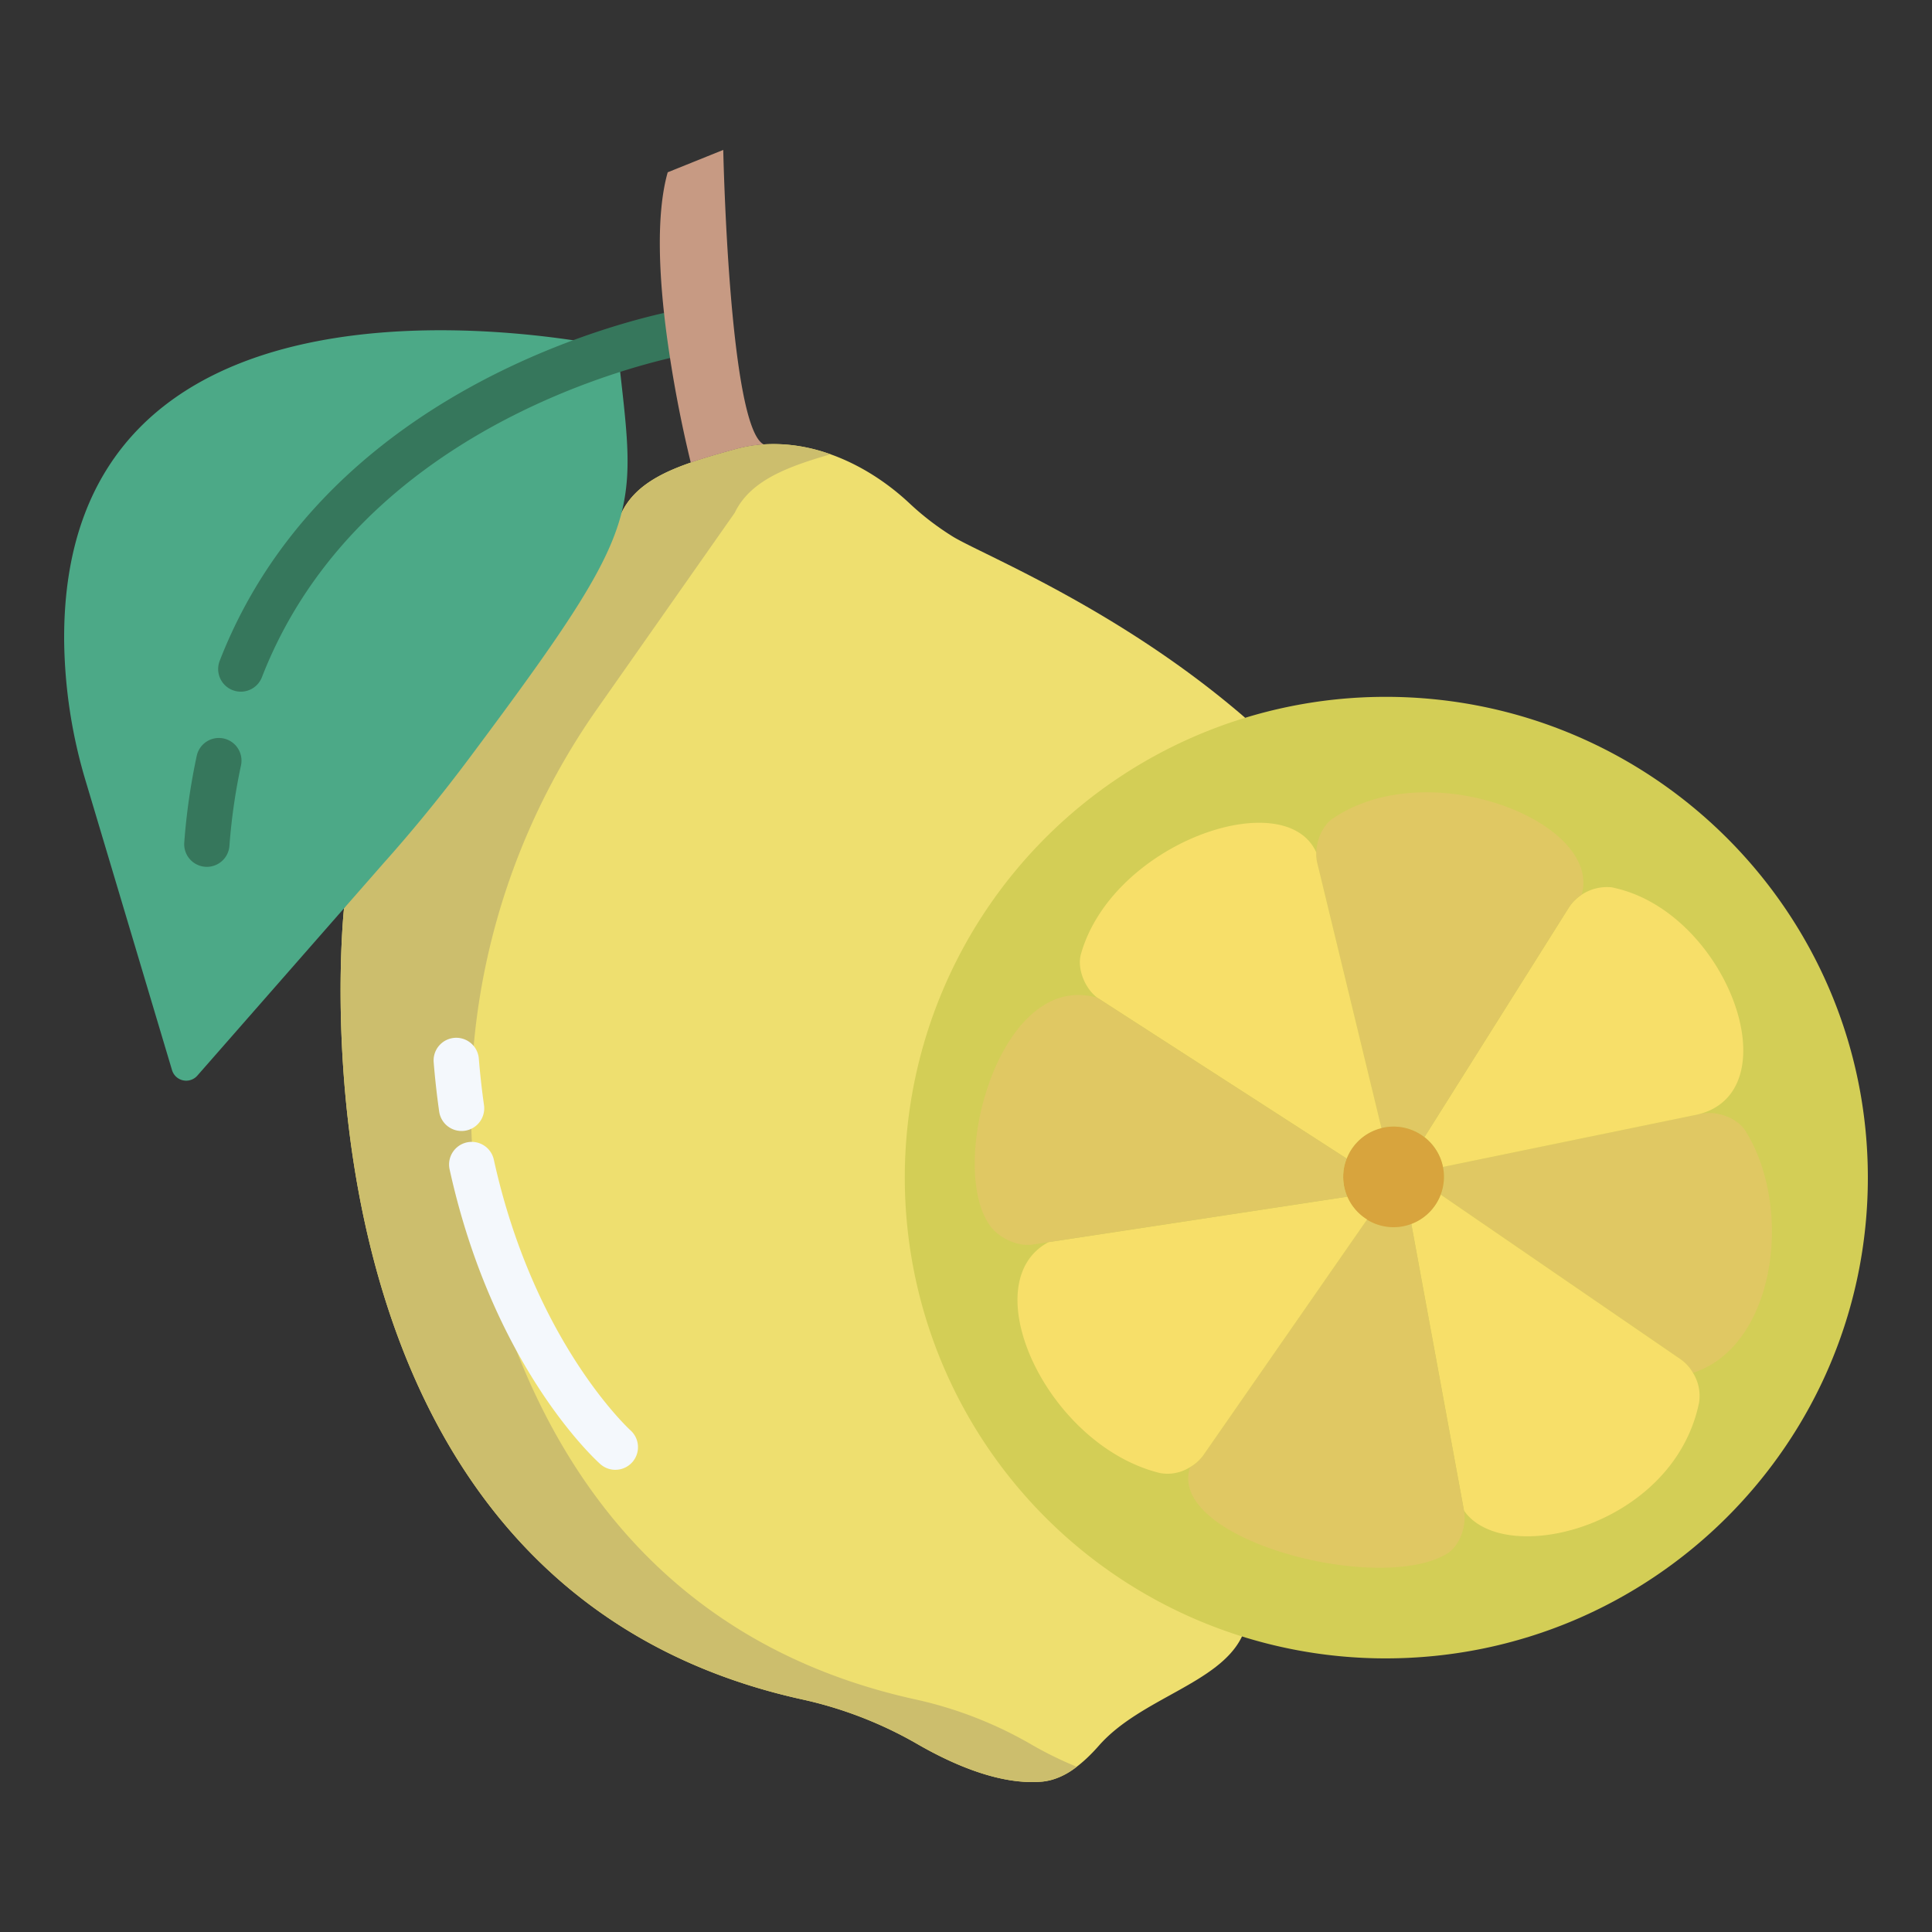 <svg id="Layer_1" height="512" viewBox="0 0 512 512" width="512" xmlns="http://www.w3.org/2000/svg" data-name="Layer 1"><rect x="0" y="0" width="512" height="512" fill="#333333" stroke="none"/><path d="m252.54 142.22a72.956 72.956 0 0 1 -11.66-8.97c-10.49-9.77-24.53-16.43-38.5-15.48a37.9 37.9 0 0 0 -7.54 1.29c-4.1 1.14-8.09 2.25-11.78 3.53-8.29 2.86-15.11 6.56-18.34 13.29l-73.55 104.83s-19.43 178.6 121.36 209.64a106.987 106.987 0 0 1 30.55 11.82c9.29 5.37 22.02 11.02 33.22 9.97 5.7-.53 10.82-4.86 14.95-9.56 11-12.5 31.84-16.39 37.86-28.84l.81-243.57c-33.24-28.71-69.65-43.23-77.38-47.95z" fill="#eedf6f"/><path d="m273.08 462.17a106.987 106.987 0 0 0 -30.55-11.82c-52.8-11.64-83.062-44.031-100.27-79.972-28.267-59.039-21.637-128.889 15.959-182.473l36.5-52.025c3.23-6.73 10.05-10.43 18.34-13.29 2.247-.779 4.613-1.494 7.039-2.192a44.031 44.031 0 0 0 -17.719-2.628 37.9 37.9 0 0 0 -7.54 1.29c-4.1 1.14-8.09 2.25-11.78 3.53-8.29 2.86-15.11 6.56-18.34 13.29l-73.549 104.83s-19.43 178.6 121.36 209.64a106.987 106.987 0 0 1 30.55 11.82c9.29 5.37 22.02 11.02 33.22 9.97a17.963 17.963 0 0 0 9.047-3.932 97.232 97.232 0 0 1 -12.267-6.038z" fill="#ccbe6d"/><path d="m163 92.69a3.183 3.183 0 0 1 .91 1.9c2.08 18.9 3.76 29.61.81 41.29-3.66 14.41-14.4 30.3-40.24 64.89-7.65 10.24-15.38 19.65-22.93 28.09l-10.38 11.85-38.88 44.35a3.921 3.921 0 0 1 -6.7-1.46l-22.8-76.34a134.4 134.4 0 0 1 -5.79-37.66c-.51-102.59 125.63-81.5 144.34-77.81a3.119 3.119 0 0 1 1.66.9z" fill="#4ca987"/><path d="m367.19 184.67c70.59 0 127.81 57.04 127.81 127.41s-57.22 127.41-127.81 127.41a127.41 127.41 0 1 1 0-254.82z" fill="#d3ce56"/><path d="m462.52 299.64c12.82 20.34 8.13 57.03-13.86 64.19a11.123 11.123 0 0 0 -3.24-3.58l-63.63-43.67a13.134 13.134 0 0 0 .87-4.71 13.3 13.3 0 0 0 -.26-2.62l67.87-13.98c.02 0 .03-.01.05-.02l.61-.12c3.99-.81 9.42 1.08 11.59 4.51z" fill="#e0c863"/><path d="m427.1 235.15c30.24 6.01 47.89 53.56 23.22 60.1-.02.01-.03.02-.05.02l-67.87 13.98a13.261 13.261 0 0 0 -4.91-7.89l38.34-60.96a12.126 12.126 0 0 1 11.27-5.25z" fill="#f7df69"/><path d="m448.66 363.83a11.539 11.539 0 0 1 1.62 7.83c-6.74 33.07-51.77 43.99-62.31 28.65l-13.96-75.99a13.321 13.321 0 0 0 7.78-7.74l63.63 43.67a11.123 11.123 0 0 1 3.24 3.58z" fill="#f7df69"/><path d="m353.18 216.94c25.47-17.37 71.44.89 65.99 20.16a11.189 11.189 0 0 0 -3.34 3.3l-38.34 60.96a13.243 13.243 0 0 0 -8.18-2.8 13.066 13.066 0 0 0 -3.21.39l-17.02-70.3a10.358 10.358 0 0 1 -.26-2.76c.12-3.43 1.74-7.16 4.36-8.95z" fill="#e0c863"/><path d="m387.97 400.31c.78 3.98-1.11 9.45-4.62 11.51-18.4 10.81-74.27-4-67.97-23.01a11.518 11.518 0 0 0 3.54-3.19l43.37-62.44a13.393 13.393 0 0 0 11.72 1.14z" fill="#e0c863"/><path d="m382.4 309.25a13.367 13.367 0 0 0 -13.09-10.69 13.066 13.066 0 0 0 -3.21.39 13.338 13.338 0 0 0 -9.22 8.08 12.985 12.985 0 0 0 -.92 4.84 13.35 13.35 0 1 0 26.44-2.62z" fill="#d8a43d"/><path d="m349.08 228.65 17.02 70.3a13.338 13.338 0 0 0 -9.22 8.08l-66.06-42.61c-3.26-2.42-5.47-7.71-4.35-11.62 8.44-29.58 54.18-45.2 62.35-26.91a10.358 10.358 0 0 0 .26 2.76z" fill="#f7df69"/><path d="m362.29 323.18-43.37 62.44a11.518 11.518 0 0 1 -3.54 3.19 11.118 11.118 0 0 1 -7.95 1.57c-29.97-7.34-49.77-50.39-29.57-61.2l79.19-12.04a13.336 13.336 0 0 0 5.24 6.04z" fill="#f7df69"/><path d="m357.05 317.14-79.19 12.04-4.14.63c-4.02.63-9.01-1.72-11.37-5.02-11.45-15.94 2.55-67.91 28.47-60.37l66.06 42.61a12.985 12.985 0 0 0 -.92 4.84 13.213 13.213 0 0 0 1.09 5.27z" fill="#e0c863"/><path d="m54.821 229.722c-.153 0-.306-.006-.46-.017a6 6 0 0 1 -5.529-6.437 168.593 168.593 0 0 1 3.312-23 6 6 0 0 1 11.726 2.549 156.812 156.812 0 0 0 -3.07 21.358 6 6 0 0 1 -5.979 5.547z" fill="#36775c"/><path d="m63.815 183.3a6 6 0 0 1 -5.592-8.175c25.731-66.214 96.153-87.2 117.123-92.049a6 6 0 1 1 2.706 11.691c-19.52 4.518-85.045 23.978-108.643 84.705a6 6 0 0 1 -5.594 3.828z" fill="#36775c"/><path d="m122.318 299.725a6 6 0 0 1 -5.933-5.158c-.608-4.279-1.1-8.672-1.454-13.056a6 6 0 1 1 11.961-.974c.337 4.147.8 8.3 1.374 12.343a6.009 6.009 0 0 1 -5.948 6.845z" fill="#f4f8fc"/><path d="m163.066 389.514a5.967 5.967 0 0 1 -3.977-1.514c-1.156-1.028-28.448-25.779-39.953-78.167a6 6 0 0 1 11.72-2.574c10.614 48.331 35.964 71.555 36.218 71.783a6 6 0 0 1 -4.008 10.472z" fill="#f4f8fc"/><path d="m202.38 117.77a37.9 37.9 0 0 0 -7.54 1.29c-4.1 1.14-8.09 2.25-11.78 3.53a331.977 331.977 0 0 1 -6.36-33.67c-2.01-15.06-2.96-31.93.25-43.26l14.72-5.93s1.5 73.33 10.71 78.04z" fill="#c79a83"/></svg>